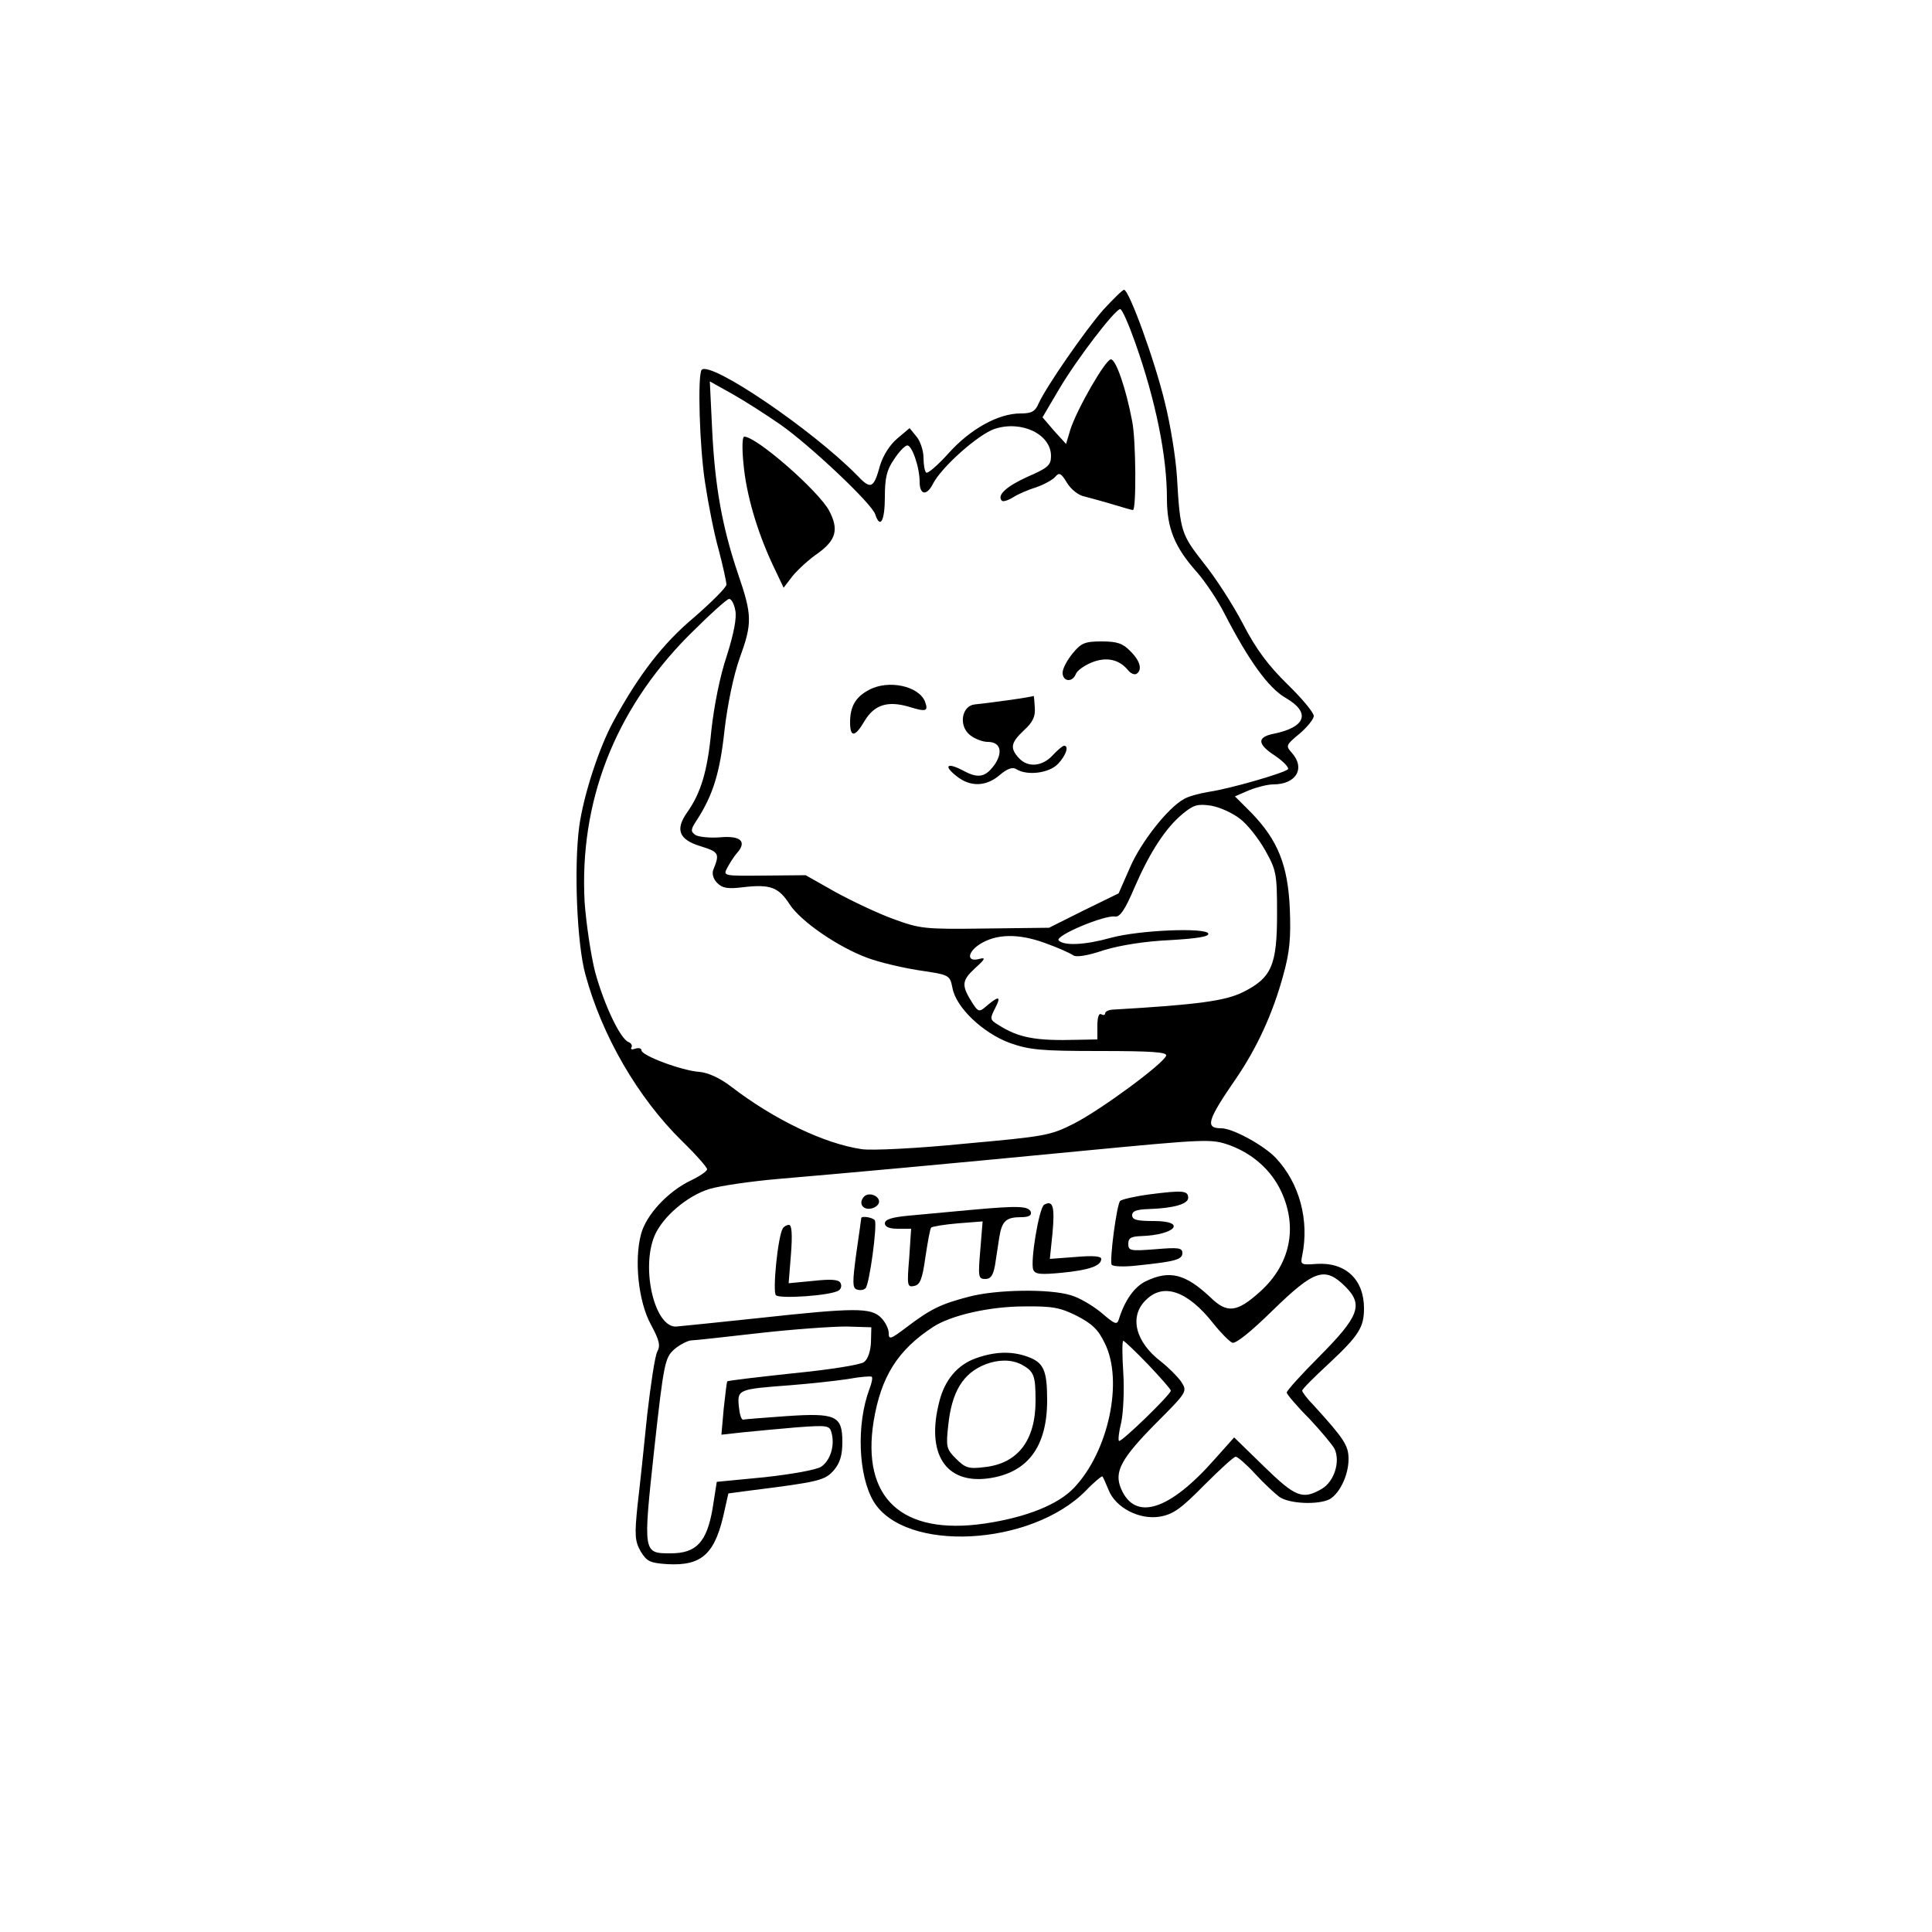<?xml version="1.0" standalone="no"?>
<!DOCTYPE svg PUBLIC "-//W3C//DTD SVG 20010904//EN"
 "http://www.w3.org/TR/2001/REC-SVG-20010904/DTD/svg10.dtd">
<svg version="1.0" xmlns="http://www.w3.org/2000/svg"
 width="500pt" height="500pt" viewBox="0 0 500 500"
 preserveAspectRatio="xMidYMid meet">

<g transform="translate(0,500) scale(0.1,-0.1)"
fill="#000000" stroke="none">
<path d="M2855 4198 c-48 -55 -147 -198 -167 -242 -9 -21 -18 -26 -47 -26 -58
0 -131 -41 -187 -104 -28 -31 -54 -53 -57 -49 -4 3 -7 21 -7 39 0 17 -8 42
-18 54 l-18 22 -32 -27 c-19 -16 -36 -43 -44 -68 -17 -62 -24 -65 -60 -27
-116 118 -378 296 -402 273 -11 -12 -6 -199 9 -294 8 -53 23 -130 35 -172 11
-42 20 -83 20 -90 0 -7 -38 -45 -84 -85 -80 -67 -142 -147 -208 -268 -38 -69
-78 -193 -89 -273 -14 -105 -6 -304 16 -383 43 -159 136 -319 250 -431 36 -35
65 -68 65 -73 0 -5 -19 -18 -42 -29 -59 -28 -116 -89 -129 -139 -18 -67 -7
-174 25 -233 22 -41 26 -55 17 -71 -6 -11 -17 -85 -26 -163 -8 -79 -19 -184
-25 -234 -8 -78 -7 -93 8 -120 16 -26 24 -30 69 -33 91 -5 125 27 149 143 l9
40 60 8 c176 22 190 26 213 52 16 19 22 39 22 73 0 68 -16 76 -146 67 -57 -4
-107 -8 -111 -9 -5 0 -9 15 -11 35 -4 43 -1 44 133 54 50 4 116 11 149 16 32
6 60 8 62 6 3 -2 0 -17 -6 -32 -34 -91 -29 -224 11 -291 81 -133 407 -116 549
28 22 23 42 39 43 37 2 -2 9 -18 16 -35 18 -46 80 -78 133 -69 34 6 54 20 114
81 41 41 77 74 82 74 5 0 28 -20 50 -44 22 -24 51 -51 63 -60 26 -18 100 -21
130 -6 26 15 49 62 49 104 0 35 -11 52 -92 141 -16 16 -28 33 -28 36 0 4 31
35 69 70 78 73 91 94 91 143 0 75 -48 120 -123 115 -40 -3 -42 -2 -37 21 19
92 -7 188 -68 253 -31 33 -112 77 -141 77 -43 0 -37 20 38 129 54 79 95 168
122 267 17 61 20 97 17 173 -5 112 -31 177 -100 248 l-42 42 37 16 c20 8 48
15 62 15 60 0 84 42 48 82 -16 18 -15 20 20 49 20 17 37 38 37 46 0 9 -31 46
-68 82 -49 48 -81 90 -115 156 -26 50 -72 121 -102 158 -58 74 -61 82 -69 222
-3 50 -17 136 -31 192 -26 109 -93 293 -106 293 -4 0 -28 -24 -54 -52z m83
-85 c53 -150 82 -293 82 -403 0 -77 20 -126 77 -190 22 -25 55 -74 73 -110 61
-118 112 -190 157 -216 66 -38 53 -76 -31 -93 -44 -9 -42 -27 4 -57 22 -15 37
-31 33 -35 -11 -10 -149 -50 -203 -58 -25 -4 -55 -12 -66 -19 -41 -22 -112
-112 -140 -178 l-29 -66 -90 -44 -90 -45 -165 -2 c-158 -2 -168 -1 -239 25
-41 15 -108 47 -150 70 l-76 43 -107 -1 c-106 -1 -107 -1 -96 20 6 11 17 29
25 38 27 30 10 46 -44 41 -26 -2 -55 1 -63 6 -13 9 -13 14 3 38 42 65 60 122
72 233 8 69 24 144 39 186 33 91 33 111 -4 219 -41 121 -60 227 -67 374 l-6
124 59 -33 c32 -18 88 -54 124 -79 77 -54 237 -205 245 -232 13 -39 25 -17 25
45 0 49 5 70 23 96 12 19 27 35 34 37 12 4 33 -55 33 -94 0 -34 18 -37 34 -6
22 44 118 129 160 143 70 23 146 -14 146 -70 0 -24 -8 -31 -61 -54 -55 -25
-80 -48 -66 -62 3 -3 16 1 29 9 12 8 40 20 60 26 20 7 42 19 49 27 10 12 15
10 30 -15 11 -18 30 -33 46 -36 15 -4 49 -13 75 -21 26 -8 48 -14 50 -14 9 0
8 182 -2 230 -16 85 -42 160 -55 160 -14 0 -88 -129 -105 -182 l-11 -37 -31
34 -30 35 43 73 c46 78 145 207 158 207 5 0 22 -39 39 -87z m-1035 -693 c4
-19 -4 -60 -22 -117 -18 -53 -33 -130 -40 -193 -10 -106 -27 -162 -63 -213
-31 -44 -21 -70 35 -87 48 -15 50 -19 33 -61 -4 -10 0 -24 10 -34 14 -14 28
-16 68 -11 70 8 91 0 120 -45 29 -44 125 -110 201 -138 29 -11 88 -25 132 -32
81 -12 81 -12 88 -46 9 -50 78 -116 148 -142 51 -18 79 -21 233 -21 136 0 175
-3 172 -12 -7 -21 -170 -141 -239 -176 -61 -31 -75 -33 -284 -52 -120 -12
-240 -18 -265 -14 -96 14 -226 76 -338 162 -30 23 -60 36 -82 38 -45 3 -150
42 -150 56 0 5 -7 7 -16 4 -8 -3 -13 -2 -10 3 3 5 0 11 -7 14 -22 8 -64 98
-87 182 -11 44 -23 125 -27 180 -14 259 77 495 267 688 53 53 101 97 107 97 6
0 13 -13 16 -30z m1306 -539 c19 -14 48 -51 65 -81 29 -52 31 -60 31 -165 0
-133 -14 -166 -89 -203 -45 -22 -113 -32 -338 -45 -10 -1 -18 -5 -18 -10 0 -4
-4 -5 -10 -2 -6 4 -10 -8 -10 -29 l0 -36 -52 -1 c-108 -3 -152 5 -205 39 -21
13 -22 15 -7 44 16 31 9 32 -27 1 -14 -12 -18 -11 -31 9 -30 47 -30 59 4 91
29 26 30 30 11 25 -31 -8 -30 17 2 38 42 27 99 29 168 4 34 -12 67 -27 74 -32
7 -6 36 -2 80 13 43 13 106 23 171 26 69 4 102 9 99 17 -6 16 -179 9 -252 -11
-68 -19 -121 -21 -135 -7 -12 12 120 67 146 62 12 -2 26 18 50 75 39 90 80
154 125 191 28 23 38 26 73 21 23 -4 56 -19 75 -34z m-26 -845 c59 -22 107
-64 133 -120 43 -93 23 -188 -54 -258 -61 -55 -86 -58 -130 -15 -64 60 -105
71 -167 41 -29 -14 -54 -49 -69 -97 -5 -17 -10 -15 -46 16 -22 18 -57 39 -79
45 -55 17 -193 15 -264 -4 -73 -19 -99 -32 -161 -79 -41 -31 -46 -33 -46 -15
0 11 -9 29 -20 40 -26 26 -68 26 -315 -1 -104 -11 -201 -21 -214 -22 -56 -5
-93 149 -57 235 21 49 84 103 142 121 27 8 108 20 179 26 187 16 439 39 770
71 344 33 349 33 398 16z m299 -366 c47 -47 35 -77 -67 -180 -47 -47 -85 -89
-85 -94 0 -4 26 -35 58 -67 31 -33 61 -69 66 -79 15 -33 -1 -84 -33 -103 -50
-29 -68 -22 -150 58 l-77 75 -50 -56 c-118 -134 -207 -162 -243 -76 -18 43 0
77 91 169 81 81 81 82 65 107 -9 13 -33 37 -52 52 -67 51 -83 117 -40 159 45
46 108 25 175 -60 19 -24 41 -46 49 -50 9 -3 47 27 106 85 107 104 134 113
187 60z m-696 -75 c39 -20 56 -35 73 -71 49 -97 10 -281 -80 -375 -41 -43
-123 -76 -231 -92 -214 -31 -319 66 -287 265 19 115 62 184 154 244 46 30 146
53 236 53 72 1 93 -3 135 -24z m-532 -69 c-1 -23 -8 -44 -18 -51 -8 -7 -91
-20 -183 -29 -93 -10 -169 -19 -171 -21 -1 -1 -5 -33 -9 -70 l-6 -68 54 6 c30
3 93 9 140 13 81 6 86 5 91 -14 9 -33 -3 -72 -27 -88 -13 -8 -74 -19 -146 -27
l-124 -12 -11 -70 c-15 -86 -42 -115 -108 -115 -72 0 -72 -1 -43 268 25 227
28 238 52 260 14 12 34 22 43 23 9 0 89 9 177 19 88 10 189 17 225 17 l65 -2
-1 -39z m717 -57 c32 -34 59 -64 59 -68 0 -10 -129 -135 -134 -130 -3 2 0 25
6 49 5 25 8 82 5 128 -3 45 -3 82 0 82 3 0 32 -28 64 -61z"/>
<path d="M1924 3801 c7 -80 35 -175 75 -261 l29 -61 23 30 c13 16 43 44 67 60
46 34 53 61 28 109 -27 51 -188 192 -220 192 -5 0 -6 -29 -2 -69z"/>
<path d="M2776 3309 c-14 -17 -26 -39 -26 -50 0 -23 25 -26 34 -4 3 9 21 22
40 30 38 16 72 9 95 -19 7 -9 17 -13 22 -10 16 10 10 34 -16 59 -19 20 -34 25
-74 25 -43 0 -53 -4 -75 -31z"/>
<path d="M2248 3214 c-34 -18 -48 -43 -48 -83 0 -41 13 -39 38 4 25 41 59 52
114 36 45 -14 51 -12 42 13 -16 41 -96 58 -146 30z"/>
<path d="M2610 3188 c-36 -5 -75 -10 -87 -11 -34 -3 -43 -55 -13 -79 12 -10
33 -18 46 -18 32 0 40 -24 20 -56 -24 -35 -43 -40 -82 -19 -43 23 -54 14 -18
-14 35 -28 76 -27 111 3 20 17 34 22 44 15 28 -17 84 -10 107 14 21 22 29 47
16 47 -4 0 -17 -11 -30 -25 -27 -29 -64 -32 -87 -7 -24 26 -21 40 13 72 23 21
30 36 28 59 -1 17 -2 30 -3 30 0 -1 -29 -6 -65 -11z"/>
<path d="M2975 1909 c-38 -5 -72 -13 -76 -17 -9 -9 -28 -154 -22 -165 3 -5 33
-6 67 -2 96 10 116 15 116 32 0 14 -11 15 -70 10 -65 -5 -70 -4 -70 14 0 15 7
19 33 20 89 3 120 39 33 39 -43 0 -56 3 -56 15 0 11 12 15 43 16 64 2 102 13
102 29 0 19 -14 20 -100 9z"/>
<path d="M2237 1904 c-16 -16 -6 -35 16 -32 12 2 22 10 22 18 0 16 -26 25 -38
14z"/>
<path d="M2702 1882 c-13 -9 -36 -146 -28 -168 5 -12 19 -13 73 -8 72 7 103
18 103 36 0 7 -21 9 -66 5 l-67 -5 7 68 c6 68 1 85 -22 72z"/>
<path d="M2515 1869 c-55 -5 -128 -12 -162 -15 -45 -4 -63 -10 -63 -20 0 -9
11 -14 34 -14 l34 0 -5 -76 c-6 -71 -5 -76 13 -72 15 3 21 17 29 75 6 39 12
74 15 76 3 3 34 8 69 11 l64 5 -6 -74 c-6 -70 -5 -75 13 -75 14 0 20 9 25 35
3 19 8 52 11 72 7 43 17 53 57 53 18 0 27 4 25 13 -6 16 -31 17 -153 6z"/>
<path d="M2229 1848 c0 -2 -6 -43 -13 -92 -10 -74 -10 -89 1 -93 8 -3 18 -2
23 3 10 10 31 164 24 176 -5 7 -33 12 -35 6z"/>
<path d="M2026 1821 c-13 -20 -27 -164 -18 -173 10 -10 142 -1 162 12 7 4 9
13 5 20 -5 9 -26 10 -71 5 l-63 -6 6 75 c4 52 2 76 -5 76 -6 0 -13 -4 -16 -9z"/>
<path d="M2526 1485 c-48 -17 -81 -56 -95 -112 -35 -135 16 -214 127 -199 101
14 152 81 152 202 0 78 -9 98 -51 113 -42 15 -85 13 -133 -4z m117 -16 c33
-18 37 -28 37 -94 0 -103 -46 -163 -133 -172 -40 -5 -49 -2 -73 22 -25 25 -26
31 -20 86 9 87 38 135 96 158 34 13 67 13 93 0z"/>
</g>
</svg>
